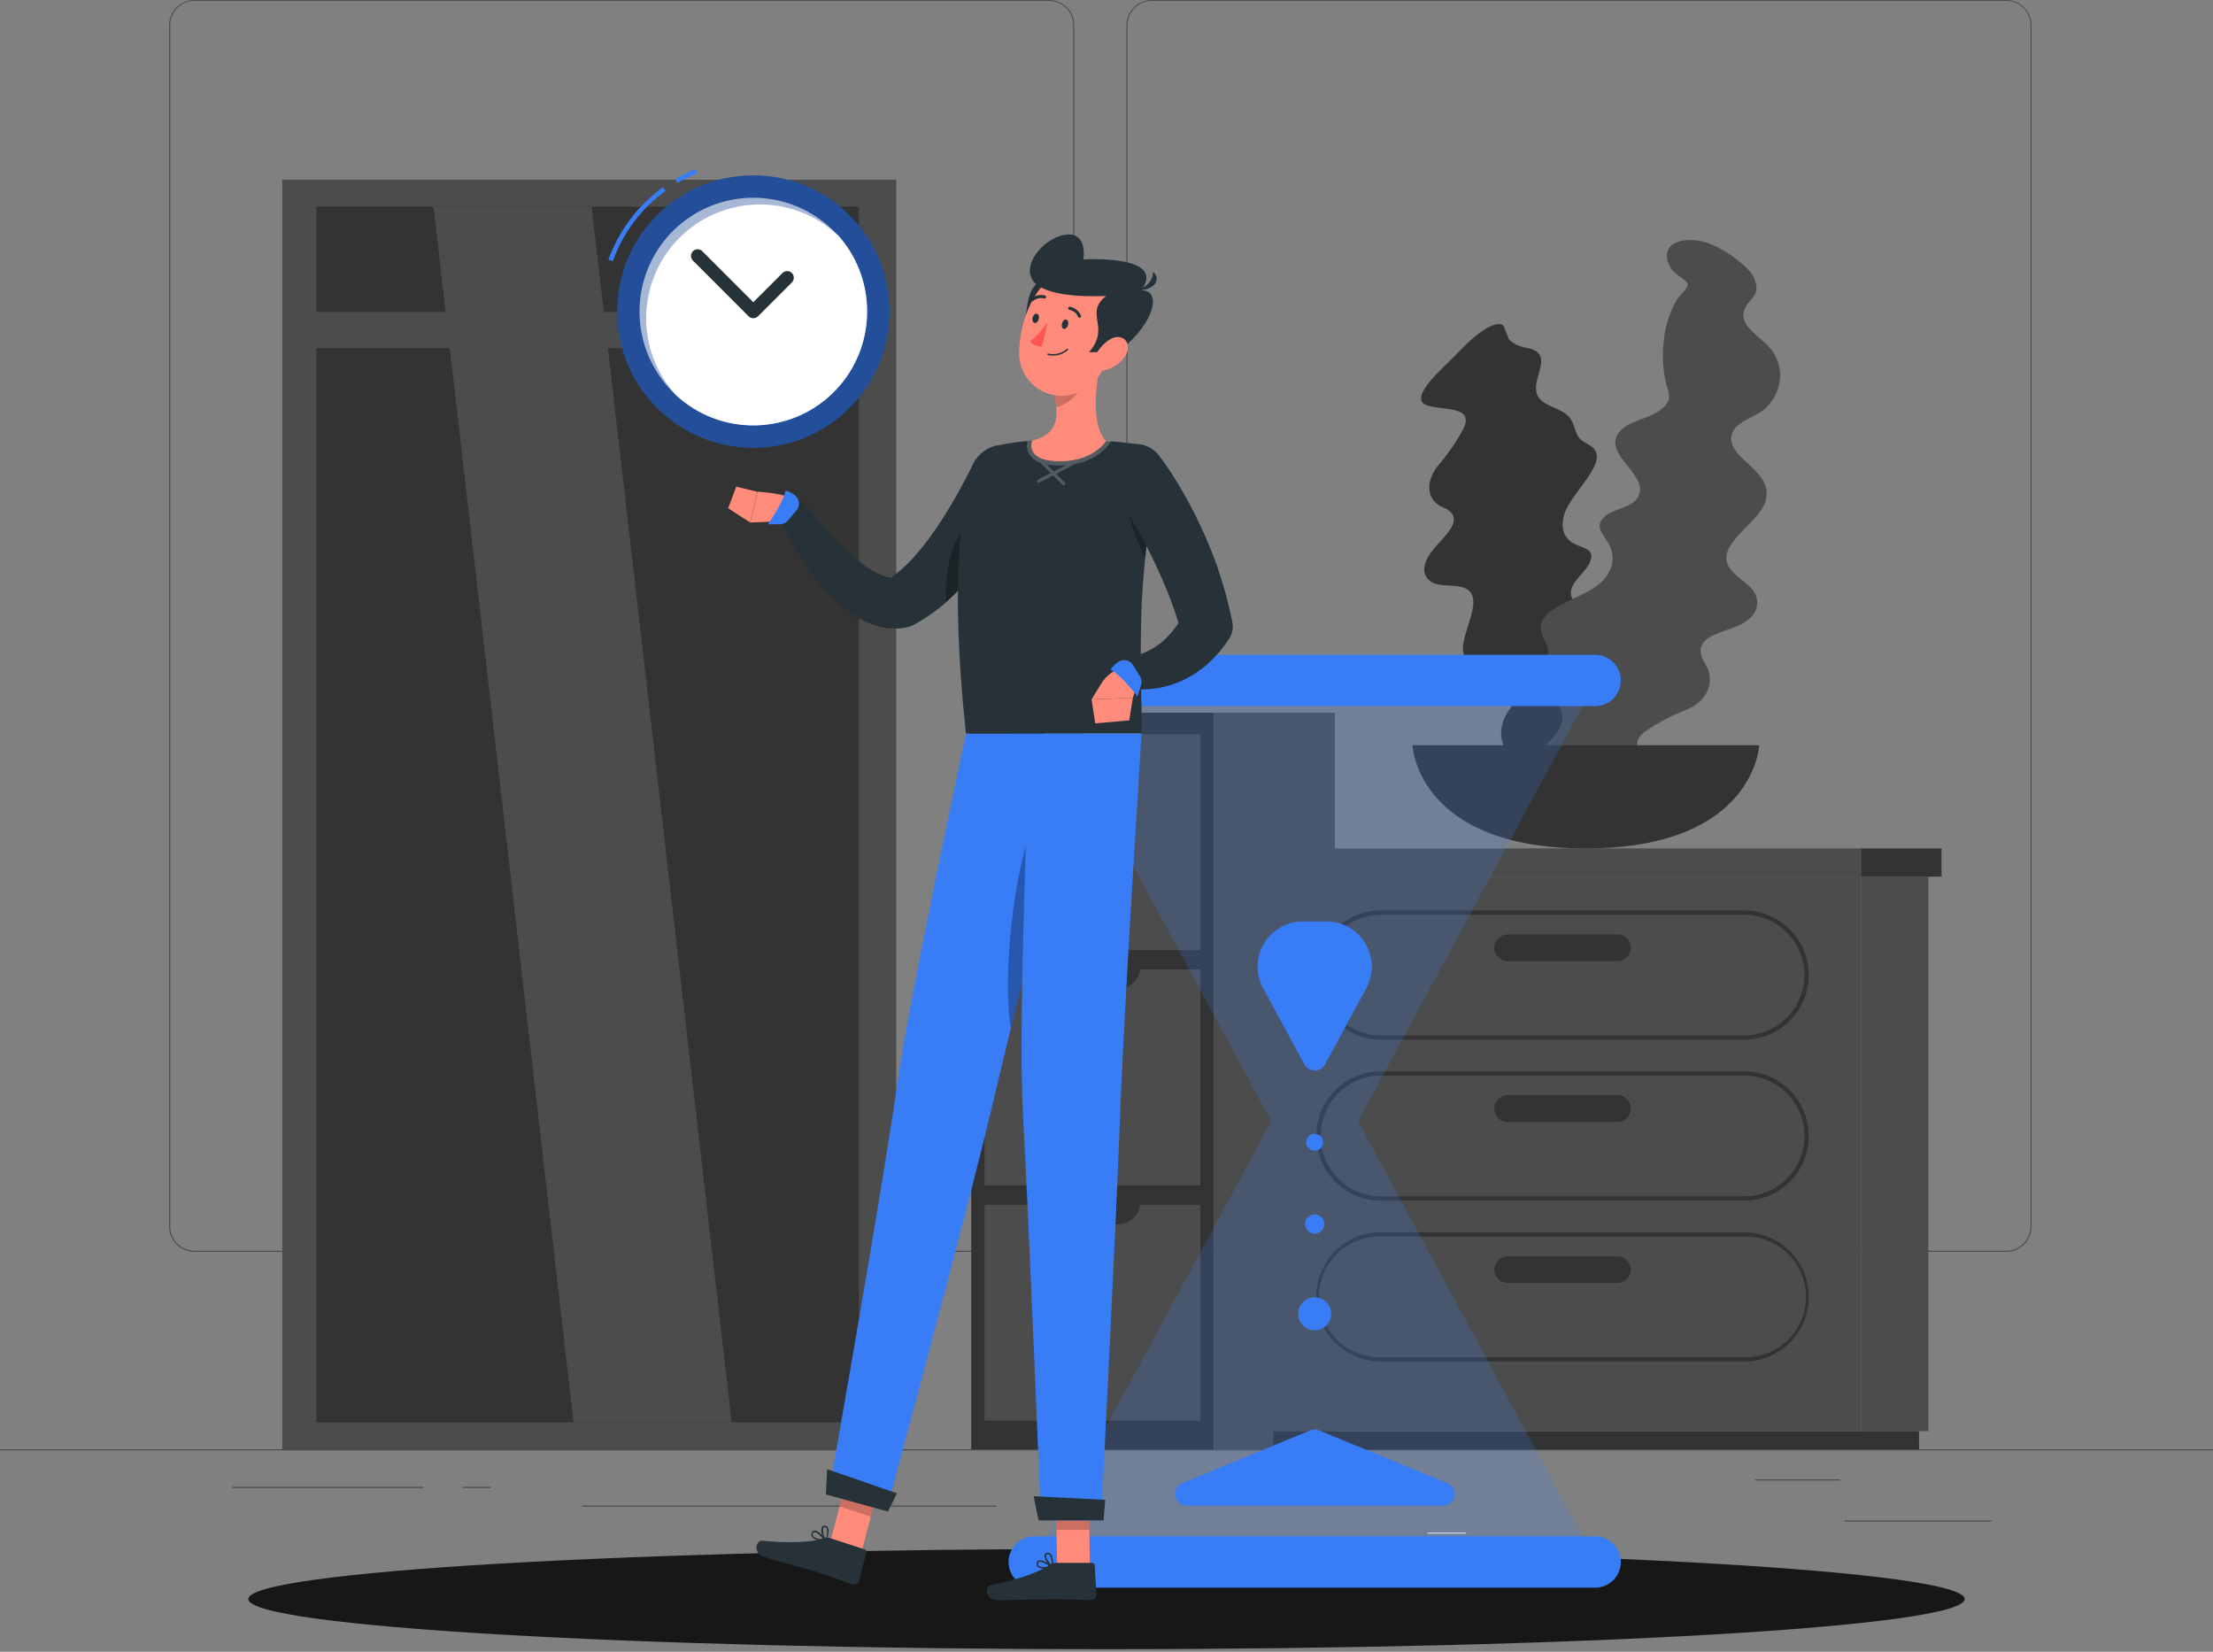<svg width="473" height="353" viewBox="0 0 473 353" fill="none" xmlns="http://www.w3.org/2000/svg">
<rect x="0" y="0" width="473" height="353" fill="#808080" stroke="none"/>
<path d="M473 309.72H0V309.957H473V309.72Z" fill="#4C4C4C"/>
<path d="M425.605 324.941H394.274V325.178H425.605V324.941Z" fill="#4C4C4C"/>
<path d="M313.334 327.515H305.113V327.751H313.334V327.515Z" fill="#EBEBEB"/>
<path d="M393.328 316.163H375.174V316.399H393.328V316.163Z" fill="#4C4C4C"/>
<path d="M90.485 317.752H49.627V317.988H90.485V317.752Z" fill="#4C4C4C"/>
<path d="M104.902 317.752H98.914V317.988H104.902V317.752Z" fill="#4C4C4C"/>
<path d="M212.992 321.744H124.371V321.981H212.992V321.744Z" fill="#4C4C4C"/>
<path d="M224.202 267.529H41.539C40.108 267.526 38.736 266.956 37.725 265.943C36.714 264.931 36.147 263.558 36.147 262.127V5.354C36.159 3.932 36.732 2.571 37.742 1.569C38.752 0.566 40.116 0.002 41.539 0H224.202C225.634 0 227.008 0.569 228.021 1.582C229.034 2.595 229.603 3.969 229.603 5.402V262.127C229.603 263.56 229.034 264.934 228.021 265.947C227.008 266.96 225.634 267.529 224.202 267.529V267.529ZM41.539 0.189C40.17 0.192 38.859 0.737 37.892 1.705C36.926 2.674 36.383 3.986 36.383 5.354V262.127C36.383 263.495 36.926 264.808 37.892 265.776C38.859 266.744 40.17 267.29 41.539 267.292H224.202C225.571 267.29 226.883 266.745 227.851 265.777C228.819 264.809 229.364 263.496 229.367 262.127V5.354C229.364 3.985 228.819 2.673 227.851 1.705C226.883 0.737 225.571 0.192 224.202 0.189H41.539Z" fill="#4C4C4C"/>
<path d="M428.831 267.529H246.158C244.727 267.526 243.354 266.956 242.342 265.944C241.329 264.931 240.759 263.559 240.757 262.127V5.354C240.772 3.931 241.347 2.57 242.358 1.568C243.369 0.566 244.735 0.002 246.158 0H428.831C430.252 0.005 431.614 0.57 432.622 1.572C433.629 2.574 434.201 3.933 434.214 5.354V262.127C434.214 263.556 433.647 264.928 432.638 265.94C431.63 266.952 430.26 267.524 428.831 267.529V267.529ZM246.158 0.189C244.789 0.192 243.477 0.737 242.509 1.705C241.541 2.673 240.996 3.985 240.993 5.354V262.127C240.996 263.496 241.541 264.809 242.509 265.777C243.477 266.745 244.789 267.29 246.158 267.292H428.831C430.2 267.29 431.513 266.745 432.481 265.777C433.449 264.809 433.994 263.496 433.996 262.127V5.354C433.994 3.985 433.449 2.673 432.481 1.705C431.513 0.737 430.2 0.192 428.831 0.189H246.158Z" fill="#4C4C4C"/>
<path d="M63.184 309.72H191.556L191.556 38.417H63.184L63.184 309.72Z" fill="#4C4C4C"/>
<path d="M60.336 309.72H188.708L188.708 38.417H60.336L60.336 309.72Z" fill="#4C4C4C"/>
<path d="M183.59 303.969L183.59 44.169L65.463 44.169L65.463 303.969H183.59Z" fill="#333333"/>
<path d="M156.383 303.969L126.452 44.169H92.661L122.592 303.969H156.383Z" fill="#4C4C4C"/>
<path d="M67.62 303.969L67.62 44.169H65.463L65.463 303.969H67.62Z" fill="#4C4C4C"/>
<path d="M62.455 74.394L186.589 74.394V66.674L62.455 66.674V74.394Z" fill="#4C4C4C"/>
<path d="M259.421 309.72V152.306H207.59V309.72H259.421Z" fill="#333333"/>
<path d="M256.574 203.04V156.904H210.438V203.04H256.574Z" fill="#4C4C4C"/>
<path d="M256.574 253.32V207.184H210.438V253.32H256.574Z" fill="#4C4C4C"/>
<path d="M256.574 303.6V257.463H210.438V303.6H256.574Z" fill="#4C4C4C"/>
<path d="M243.718 156.298H223.256C223.25 156.927 223.369 157.551 223.607 158.134C223.845 158.716 224.196 159.245 224.641 159.69C225.086 160.135 225.615 160.487 226.198 160.725C226.78 160.962 227.404 161.082 228.033 161.075H238.893C239.524 161.08 240.15 160.961 240.735 160.723C241.319 160.485 241.851 160.134 242.299 159.69C242.748 159.246 243.104 158.718 243.347 158.136C243.591 157.554 243.717 156.929 243.718 156.298V156.298Z" fill="#E6E6E6"/>
<path d="M243.718 206.578H223.256C223.256 207.846 223.759 209.062 224.655 209.96C225.55 210.857 226.765 211.362 228.033 211.365H238.893C239.525 211.369 240.151 211.248 240.735 211.009C241.32 210.77 241.851 210.418 242.3 209.974C242.748 209.529 243.104 209 243.347 208.417C243.591 207.835 243.717 207.21 243.718 206.578V206.578Z" fill="#333333"/>
<path d="M243.718 256.858H223.256C223.256 258.126 223.759 259.342 224.655 260.239C225.55 261.137 226.765 261.642 228.033 261.645H238.893C239.525 261.648 240.151 261.527 240.735 261.289C241.32 261.05 241.851 260.698 242.3 260.253C242.748 259.809 243.104 259.28 243.347 258.697C243.591 258.114 243.717 257.489 243.718 256.858V256.858Z" fill="#333333"/>
<path d="M285.304 309.72V152.306H259.412V309.72H285.304Z" fill="#4C4C4C"/>
<path d="M397.784 305.851H412.153V187.336H397.784V305.851Z" fill="#4C4C4C"/>
<path d="M272.183 309.72H410.167V305.851H272.183V309.72Z" fill="#333333"/>
<path d="M397.784 187.336H270.187V305.851H397.784V187.336Z" fill="#4C4C4C"/>
<path d="M295.152 256.593H372.781C376.446 256.593 379.962 255.137 382.554 252.545C385.146 249.953 386.602 246.438 386.602 242.772C386.602 239.106 385.146 235.591 382.554 232.999C379.962 230.407 376.446 228.951 372.781 228.951H295.152C291.487 228.951 287.971 230.407 285.379 232.999C282.787 235.591 281.331 239.106 281.331 242.772C281.331 246.438 282.787 249.953 285.379 252.545C287.971 255.137 291.487 256.593 295.152 256.593V256.593ZM372.8 229.878C374.493 229.878 376.17 230.212 377.734 230.86C379.298 231.508 380.72 232.457 381.917 233.655C383.115 234.852 384.064 236.273 384.712 237.838C385.36 239.402 385.694 241.079 385.694 242.772C385.694 244.465 385.36 246.142 384.712 247.706C384.064 249.271 383.115 250.692 381.917 251.889C380.72 253.087 379.298 254.036 377.734 254.684C376.17 255.332 374.493 255.666 372.8 255.666H295.152C291.732 255.666 288.453 254.307 286.035 251.889C283.617 249.471 282.258 246.192 282.258 242.772C282.258 239.352 283.617 236.073 286.035 233.655C288.453 231.236 291.732 229.878 295.152 229.878H372.8Z" fill="#333333"/>
<path d="M295.152 290.98H372.781C376.446 290.98 379.962 289.524 382.554 286.932C385.146 284.34 386.602 280.825 386.602 277.159C386.602 273.494 385.146 269.978 382.554 267.386C379.962 264.794 376.446 263.338 372.781 263.338H295.152C291.487 263.338 287.971 264.794 285.379 267.386C282.787 269.978 281.331 273.494 281.331 277.159C281.331 280.825 282.787 284.34 285.379 286.932C287.971 289.524 291.487 290.98 295.152 290.98V290.98ZM372.781 264.265C374.503 264.219 376.217 264.517 377.821 265.144C379.426 265.771 380.889 266.713 382.123 267.914C383.358 269.116 384.339 270.553 385.009 272.14C385.679 273.727 386.024 275.432 386.024 277.154C386.024 278.877 385.679 280.582 385.009 282.169C384.339 283.756 383.358 285.193 382.123 286.395C380.889 287.596 379.426 288.538 377.821 289.165C376.217 289.791 374.503 290.09 372.781 290.044H295.152C293.43 290.09 291.716 289.791 290.112 289.165C288.507 288.538 287.044 287.596 285.81 286.395C284.575 285.193 283.594 283.756 282.924 282.169C282.254 280.582 281.909 278.877 281.909 277.154C281.909 275.432 282.254 273.727 282.924 272.14C283.594 270.553 284.575 269.116 285.81 267.914C287.044 266.713 288.507 265.771 290.112 265.144C291.716 264.517 293.43 264.219 295.152 264.265H372.781Z" fill="#333333"/>
<path d="M322.274 239.792H345.697C346.461 239.789 347.194 239.485 347.734 238.944C348.275 238.403 348.58 237.671 348.582 236.907C348.58 236.142 348.275 235.41 347.734 234.869C347.194 234.329 346.461 234.024 345.697 234.021H322.274C321.51 234.024 320.777 234.329 320.237 234.869C319.696 235.41 319.391 236.142 319.389 236.907C319.391 237.671 319.696 238.403 320.237 238.944C320.777 239.485 321.51 239.789 322.274 239.792Z" fill="#333333"/>
<path d="M295.152 222.206H372.781C376.446 222.206 379.962 220.75 382.554 218.158C385.146 215.566 386.602 212.051 386.602 208.385C386.602 204.719 385.146 201.204 382.554 198.612C379.962 196.02 376.446 194.564 372.781 194.564H295.152C291.487 194.564 287.971 196.02 285.379 198.612C282.787 201.204 281.331 204.719 281.331 208.385C281.331 212.051 282.787 215.566 285.379 218.158C287.971 220.75 291.487 222.206 295.152 222.206V222.206ZM372.781 195.491C376.201 195.491 379.48 196.849 381.898 199.268C384.316 201.686 385.675 204.965 385.675 208.385C385.675 211.805 384.316 215.084 381.898 217.502C379.48 219.921 376.201 221.279 372.781 221.279H295.152C291.732 221.279 288.453 219.921 286.035 217.502C283.617 215.084 282.258 211.805 282.258 208.385C282.258 204.965 283.617 201.686 286.035 199.268C288.453 196.849 291.732 195.491 295.152 195.491H372.781Z" fill="#333333"/>
<path d="M322.274 205.405H345.697C346.461 205.403 347.194 205.098 347.734 204.557C348.275 204.017 348.58 203.284 348.582 202.52C348.57 201.763 348.26 201.041 347.721 200.51C347.181 199.979 346.454 199.682 345.697 199.682H322.274C321.517 199.682 320.79 199.979 320.25 200.51C319.711 201.041 319.401 201.763 319.389 202.52C319.391 203.284 319.696 204.017 320.237 204.557C320.777 205.098 321.51 205.403 322.274 205.405Z" fill="#333333"/>
<path d="M322.274 274.17H345.697C346.454 274.17 347.181 273.872 347.721 273.341C348.26 272.81 348.57 272.089 348.582 271.332V271.332C348.567 270.575 348.257 269.855 347.718 269.325C347.179 268.794 346.453 268.496 345.697 268.494H322.274C321.518 268.496 320.792 268.794 320.253 269.325C319.714 269.855 319.403 270.575 319.389 271.332C319.401 272.089 319.711 272.81 320.25 273.341C320.79 273.872 321.517 274.17 322.274 274.17Z" fill="#333333"/>
<path d="M267.557 187.336L397.774 187.336V181.31L267.557 181.31V187.336Z" fill="#4C4C4C"/>
<path d="M414.973 181.32H397.784V187.346H414.973V181.32Z" fill="#333333"/>
<path d="M304.612 86.455C307.516 87.912 315.387 86.341 312.767 91.668C311.257 94.457 309.453 97.077 307.384 99.481C304.451 103.105 305.009 107.049 308.472 108.45C309.214 108.704 309.87 109.163 310.364 109.774C311.962 112.063 308.197 115.128 306.343 117.418C304.489 119.707 303.751 121.958 305.113 123.661C306.627 125.553 309.768 124.844 312.265 125.411C318.263 126.783 312.095 135.061 312.729 139.308C313.164 142.222 315.567 143.035 318.736 143.442C321.356 143.783 324.847 144.019 324.989 146.696C325.121 149.024 322.094 151.653 321.299 154.094C320.922 155.144 320.779 156.264 320.881 157.375C320.982 158.487 321.325 159.562 321.886 160.527C322.418 161.34 323.114 162.034 323.928 162.565C324.742 163.096 325.657 163.452 326.616 163.611C329.586 164.235 334.08 163.611 334.298 166.941C334.392 168.435 333.352 169.779 334.07 171.141C334.469 171.716 334.987 172.197 335.59 172.551C336.193 172.906 336.865 173.125 337.561 173.194C340.406 173.628 343.304 173.577 346.132 173.042C349.623 172.399 354.778 169.325 352.886 166.364C352.56 165.939 352.153 165.583 351.689 165.317C351.225 165.051 350.712 164.879 350.181 164.812C349.348 164.642 346.908 164.907 346.596 164.339C346.283 163.772 347.125 161.586 347.154 160.801C347.24 158.621 346.896 156.444 346.141 154.397C345.178 151.72 343.641 149.285 341.638 147.264C340.806 146.422 339.491 145.807 339.321 144.587C339.15 143.366 339.917 142.023 340.768 140.803C342.102 138.911 344.174 137.132 344.921 135.127C346.094 131.967 343.247 130.964 340.607 130.245C338.223 129.593 335.083 128.76 335.877 125.865C336.464 123.775 339.103 122.081 339.888 120.019C340.957 117.285 338.365 117.181 336.521 116.235C334.108 114.967 333.503 112.697 334.373 109.831C335.821 105.101 344.495 98.412 340.049 95.338C338.923 94.553 337.873 94.297 337.211 93.115C336.549 91.932 336.379 90.277 335.433 89.161C333.938 87.354 330.845 87.051 329.236 85.377C325.916 81.933 333.077 75.832 326.54 74.375C325.16 74.197 323.853 73.651 322.756 72.795C322.16 72.237 321.668 69.541 320.997 69.351C317.998 68.519 312.596 74.337 310.893 76.125C308.822 78.282 301.169 84.714 304.612 86.455Z" fill="#333333"/>
<path d="M356.065 166.695C354.287 163.393 346.501 160.073 351.666 156.289C354.452 154.393 357.449 152.828 360.596 151.625C365.118 149.733 366.726 145.381 364.437 141.777C363.911 141.019 363.585 140.141 363.491 139.223C363.302 135.893 368.268 135.098 371.125 133.897C373.982 132.695 375.855 130.86 375.543 128.268C375.222 125.43 372.081 124.163 370.179 122.034C365.62 116.907 375.496 112.262 377.208 107.513C378.381 104.259 376.735 101.96 374.124 99.548C371.996 97.57 369.035 95.168 370.34 92.33C371.475 89.87 375.553 89.056 377.558 87.051C378.483 86.144 379.219 85.063 379.723 83.869C380.226 82.675 380.487 81.393 380.491 80.098C380.446 77.828 379.551 75.658 377.984 74.015C375.695 71.527 371.362 69.399 372.979 65.832C373.698 64.243 375.335 63.533 375.43 61.67C375.401 60.863 375.211 60.07 374.871 59.337C374.532 58.604 374.05 57.947 373.452 57.403C371.237 55.232 368.648 53.479 365.809 52.229C362.384 50.715 356.188 50.668 356.273 54.877C356.38 56.117 356.931 57.276 357.825 58.141C358.477 58.841 360.767 60.081 360.738 60.856C360.71 61.632 358.846 63.344 358.345 64.129C357.091 66.361 356.236 68.794 355.819 71.319C355.234 74.667 355.288 78.095 355.98 81.422C356.254 82.794 357.096 84.26 356.585 85.604C356.074 86.947 354.693 87.855 353.303 88.546C351.117 89.643 348.327 90.201 346.596 91.79C343.862 94.297 345.839 97.097 347.788 99.472C349.547 101.619 351.865 104.42 349.604 106.889C347.967 108.667 344.722 108.781 342.982 110.379C340.579 112.527 342.802 114.239 343.928 116.396C345.366 119.234 344.694 121.883 342.386 124.276C338.602 128.23 327.344 129.687 329.624 135.628C330.201 137.132 330.977 138.05 330.949 139.677C330.92 141.304 330.173 143.083 330.4 144.833C330.75 147.614 333.314 149.846 333.843 152.561C334.922 158.152 325.329 159.959 330.324 165.503C331.491 166.596 332.357 167.971 332.841 169.495C333.077 170.441 332.056 173.496 332.547 174.111C334.752 176.826 342.632 174.234 345.091 173.449C347.996 172.456 358.194 170.621 356.065 166.695Z" fill="#4C4C4C"/>
<path d="M376.007 159.25C376.007 159.25 375.061 181.32 338.942 181.32C302.824 181.32 301.878 159.25 301.878 159.25H376.007Z" fill="#333333"/>
<path d="M236.5 352.442C337.8 352.442 419.92 347.647 419.92 341.733C419.92 335.819 337.8 331.024 236.5 331.024C135.2 331.024 53.08 335.819 53.08 341.733C53.08 347.647 135.2 352.442 236.5 352.442Z" fill="#171717"/>
<g opacity="0.2">
<path d="M341.251 333.815L281 222.452L220.749 333.815H341.251Z" fill="#397DF6"/>
<path d="M341.251 145.419L281 256.773L220.749 145.419H341.251Z" fill="#397DF6"/>
</g>
<path d="M292.04 211.166L283.223 227.456C283.007 227.857 282.686 228.193 282.294 228.426C281.903 228.66 281.456 228.783 281 228.783C280.544 228.783 280.097 228.66 279.705 228.426C279.314 228.193 278.993 227.857 278.777 227.456L269.96 211.166C269.165 209.694 268.767 208.04 268.803 206.367C268.84 204.694 269.31 203.06 270.168 201.623C271.027 200.187 272.244 198.998 273.7 198.174C275.156 197.349 276.801 196.917 278.474 196.919H283.573C285.242 196.925 286.882 197.363 288.331 198.191C289.781 199.019 290.991 200.209 291.844 201.644C292.696 203.079 293.163 204.71 293.197 206.379C293.231 208.048 292.833 209.697 292.04 211.166V211.166Z" fill="#397DF6"/>
<path d="M281.955 305.7L309.342 316.957C309.876 317.182 310.317 317.585 310.589 318.097C310.862 318.608 310.951 319.199 310.84 319.768C310.729 320.337 310.425 320.851 309.98 321.223C309.535 321.595 308.976 321.802 308.396 321.81H253.651C253.071 321.802 252.511 321.595 252.066 321.223C251.621 320.851 251.318 320.337 251.207 319.768C251.096 319.199 251.184 318.608 251.457 318.097C251.73 317.585 252.17 317.182 252.705 316.957L280.016 305.7C280.323 305.571 280.652 305.505 280.985 305.505C281.318 305.505 281.648 305.571 281.955 305.7V305.7Z" fill="#397DF6"/>
<path d="M281 284.282C282.938 284.282 284.51 282.711 284.51 280.773C284.51 278.834 282.938 277.263 281 277.263C279.062 277.263 277.49 278.834 277.49 280.773C277.49 282.711 279.062 284.282 281 284.282Z" fill="#397DF6"/>
<path d="M281 245.922C281.998 245.922 282.807 245.113 282.807 244.115C282.807 243.117 281.998 242.308 281 242.308C280.002 242.308 279.193 243.117 279.193 244.115C279.193 245.113 280.002 245.922 281 245.922Z" fill="#397DF6"/>
<path d="M281 263.641C282.133 263.641 283.052 262.722 283.052 261.588C283.052 260.454 282.133 259.535 281 259.535C279.866 259.535 278.947 260.454 278.947 261.588C278.947 262.722 279.866 263.641 281 263.641Z" fill="#397DF6"/>
<path d="M340.948 328.319H221.052C219.596 328.324 218.202 328.905 217.174 329.935C216.146 330.964 215.567 332.36 215.565 333.815V333.815C215.57 335.269 216.15 336.661 217.177 337.689C218.205 338.717 219.598 339.297 221.052 339.302H340.948C342.401 339.297 343.794 338.717 344.822 337.689C345.85 336.661 346.43 335.269 346.435 333.815V333.815C346.432 332.36 345.854 330.964 344.825 329.935C343.797 328.905 342.403 328.324 340.948 328.319V328.319Z" fill="#397DF6"/>
<path d="M340.948 139.932H221.052C219.598 139.937 218.205 140.517 217.177 141.545C216.15 142.573 215.57 143.966 215.565 145.419C215.57 146.873 216.15 148.266 217.177 149.293C218.205 150.321 219.598 150.901 221.052 150.906H340.948C342.401 150.901 343.794 150.321 344.822 149.293C345.85 148.266 346.43 146.873 346.435 145.419V145.419C346.43 143.966 345.85 142.573 344.822 141.545C343.794 140.517 342.401 139.937 340.948 139.932Z" fill="#397DF6"/>
<path d="M184.12 331.743L177.451 329.577L181.594 313.845L188.263 316.011L184.12 331.743Z" fill="#FF8B7B"/>
<path d="M177.347 328.688L184.839 331.119C184.965 331.156 185.072 331.241 185.138 331.356C185.203 331.47 185.221 331.606 185.189 331.734L183.628 337.788C183.528 338.1 183.309 338.359 183.018 338.51C182.728 338.661 182.389 338.69 182.077 338.592C179.485 337.703 178.293 337.145 174.991 336.076C172.957 335.414 166.279 333.692 163.478 332.784C160.678 331.876 161.653 329.132 162.92 329.265C168.596 329.861 173.705 329.596 176.07 328.725C176.479 328.572 176.929 328.558 177.347 328.688V328.688Z" fill="#263238"/>
<path opacity="0.2" d="M188.263 316.021L181.594 313.845L179.456 321.962L186.135 324.128L188.263 316.021Z" fill="black"/>
<path d="M206.493 156.771C206.493 156.771 194.526 212.159 191.716 232.073C188.641 253.878 177.091 319.36 177.091 319.36L189.474 322.785C189.474 322.785 206.634 259.28 211.648 238.08C217.088 215.064 231.514 156.724 231.514 156.724L206.493 156.771Z" fill="#397DF6"/>
<path opacity="0.3" d="M221.288 174.934C216.558 185.662 214.221 208.99 216.057 219.727C219.405 205.963 223.435 189.597 226.548 177.006C225.498 173.355 223.757 169.334 221.288 174.934Z" fill="black"/>
<path d="M189.786 323.031L176.523 319.379L176.788 313.978L191.716 319.133L189.786 323.031Z" fill="#263238"/>
<path d="M174.603 329.085C175.22 329.265 175.854 329.379 176.495 329.426C176.526 329.427 176.558 329.42 176.586 329.405C176.614 329.39 176.637 329.368 176.653 329.34C176.668 329.313 176.676 329.281 176.675 329.249C176.674 329.218 176.664 329.187 176.646 329.161C176.476 328.943 175.01 327.042 174.092 327.098C173.986 327.104 173.884 327.136 173.794 327.192C173.705 327.249 173.631 327.327 173.581 327.42C173.486 327.557 173.429 327.717 173.416 327.883C173.403 328.049 173.434 328.216 173.505 328.366C173.774 328.729 174.163 328.984 174.603 329.085ZM176.107 329.085C174.839 328.934 173.969 328.612 173.761 328.205C173.717 328.109 173.7 328.003 173.712 327.898C173.724 327.793 173.763 327.693 173.827 327.609C173.851 327.564 173.886 327.525 173.929 327.497C173.972 327.469 174.022 327.452 174.073 327.448C174.565 327.392 175.492 328.319 176.107 329.057V329.085Z" fill="#263238"/>
<path d="M176.429 329.416H176.505C176.532 329.41 176.558 329.398 176.579 329.38C176.601 329.362 176.617 329.338 176.628 329.312C176.628 329.237 177.432 327.363 176.968 326.474C176.911 326.362 176.827 326.266 176.726 326.192C176.624 326.118 176.506 326.069 176.382 326.049C176.247 326.008 176.103 326.014 175.973 326.066C175.843 326.117 175.733 326.211 175.663 326.332C175.275 327.013 175.814 328.726 176.353 329.341L176.429 329.416ZM176.429 326.417C176.492 326.436 176.551 326.467 176.602 326.509C176.652 326.552 176.693 326.604 176.722 326.663C176.881 327.425 176.791 328.217 176.467 328.924C176.009 328.216 175.836 327.361 175.984 326.531C175.984 326.446 176.117 326.351 176.353 326.399L176.429 326.417Z" fill="#263238"/>
<path d="M219.226 104.183C218.866 105.034 218.564 105.678 218.233 106.397C217.901 107.116 217.542 107.778 217.192 108.459C216.492 109.831 215.754 111.164 214.988 112.498C213.44 115.177 211.734 117.761 209.879 120.237C207.981 122.797 205.877 125.198 203.588 127.417C201.15 129.817 198.386 131.861 195.377 133.49L195.141 133.613C194.758 133.811 194.351 133.957 193.93 134.048C191.775 134.496 189.544 134.409 187.431 133.793C185.675 133.267 184.006 132.49 182.474 131.485C179.904 129.757 177.597 127.666 175.625 125.279C173.792 123.102 172.126 120.79 170.639 118.364C169.171 115.979 167.866 113.498 166.732 110.937C166.44 110.26 166.402 109.5 166.625 108.797C166.848 108.095 167.317 107.495 167.946 107.11C168.575 106.725 169.322 106.58 170.049 106.701C170.777 106.821 171.436 107.201 171.907 107.768L172.002 107.882C173.562 109.774 175.256 111.789 176.959 113.624C178.618 115.451 180.38 117.182 182.237 118.808C183.879 120.296 185.703 121.568 187.667 122.592C188.401 122.97 189.19 123.231 190.004 123.368C190.46 123.453 190.93 123.413 191.366 123.254L189.919 123.813C191.874 122.494 193.657 120.937 195.226 119.177C196.934 117.259 198.514 115.23 199.956 113.104C201.451 110.928 202.87 108.648 204.203 106.302C204.884 105.138 205.537 103.956 206.152 102.755L207.098 100.967C207.391 100.39 207.713 99.727 207.94 99.264L207.997 99.131C208.686 97.676 209.919 96.549 211.431 95.993C212.942 95.438 214.612 95.497 216.08 96.158C217.548 96.82 218.698 98.031 219.283 99.532C219.868 101.032 219.84 102.702 219.207 104.183H219.226Z" fill="#263238"/>
<path opacity="0.3" d="M203.759 117.03C206.729 109.14 213.039 109.008 215.773 111.098C215.574 111.467 215.366 111.836 215.158 112.205C213.674 114.788 212.048 117.286 210.286 119.688C208.478 122.159 206.489 124.493 204.336 126.669C203.655 127.341 202.955 128.003 202.226 128.647C201.976 124.711 202.496 120.765 203.759 117.03V117.03Z" fill="black"/>
<path d="M166.496 111.429L160.347 111.656L161.879 105.082C163.996 105.187 166.097 105.504 168.151 106.028C168.525 106.141 168.867 106.341 169.15 106.611C169.432 106.881 169.647 107.213 169.777 107.582C169.907 107.95 169.948 108.344 169.897 108.732C169.847 109.119 169.705 109.489 169.485 109.812C169.152 110.301 168.707 110.703 168.187 110.984C167.667 111.266 167.087 111.418 166.496 111.429Z" fill="#FF8B7B"/>
<path d="M169.939 105.876C169.336 105.398 168.645 105.041 167.906 104.826C167.395 107.513 164.122 112.044 164.122 112.044H166.685C167.015 112.045 167.341 111.974 167.64 111.835C167.939 111.696 168.204 111.493 168.416 111.24L170.214 109.083C170.411 108.857 170.56 108.593 170.653 108.307C170.746 108.022 170.781 107.721 170.755 107.422C170.73 107.123 170.644 106.832 170.504 106.566C170.364 106.301 170.172 106.066 169.939 105.876V105.876Z" fill="#397DF6"/>
<path d="M155.636 108.629L157.357 103.994L161.86 105.091L160.328 111.657L155.636 108.629Z" fill="#FF8B7B"/>
<path d="M232.953 334.809H225.943L225.697 318.566H232.707L232.953 334.809Z" fill="#FF8B7B"/>
<path d="M225.574 333.995H233.454C233.52 333.992 233.585 334.003 233.647 334.026C233.709 334.048 233.766 334.083 233.814 334.128C233.862 334.173 233.901 334.227 233.929 334.287C233.956 334.347 233.972 334.411 233.974 334.477L234.353 340.711C234.353 341.039 234.224 341.354 233.994 341.588C233.763 341.821 233.451 341.955 233.123 341.96C230.379 341.913 229.074 341.752 225.555 341.752C223.426 341.752 216.303 341.97 213.361 341.97C210.419 341.97 210.523 339.056 211.743 338.791C217.344 337.618 222.338 335.953 224.316 334.43C224.671 334.142 225.116 333.988 225.574 333.995V333.995Z" fill="#263238"/>
<path opacity="0.2" d="M232.716 318.575H225.697L225.829 326.947H232.839L232.716 318.575Z" fill="black"/>
<path d="M220.172 156.771C220.172 156.771 217.495 217.703 218.63 237.786C219.879 259.771 222.49 324.923 222.49 324.923H235.336C235.336 324.923 238.572 261.541 239.347 239.782C240.189 216.132 244.002 156.771 244.002 156.771H220.172Z" fill="#397DF6"/>
<path d="M235.857 324.923H221.979L220.919 319.758L236.235 320.524L235.857 324.923Z" fill="#263238"/>
<path d="M223.086 335.215C223.723 335.199 224.357 335.117 224.978 334.969C225.008 334.959 225.035 334.942 225.056 334.918C225.078 334.895 225.093 334.867 225.101 334.837C225.104 334.806 225.1 334.776 225.088 334.748C225.077 334.72 225.058 334.695 225.035 334.676C224.807 334.515 222.821 333.162 221.96 333.503C221.864 333.541 221.78 333.603 221.714 333.682C221.648 333.761 221.602 333.856 221.582 333.957C221.538 334.111 221.535 334.273 221.571 334.428C221.608 334.584 221.683 334.727 221.79 334.846C222.162 335.124 222.623 335.255 223.086 335.215ZM224.505 334.733C223.247 334.979 222.329 334.941 221.998 334.619C221.93 334.539 221.884 334.444 221.864 334.341C221.844 334.238 221.851 334.132 221.884 334.033C221.891 333.982 221.911 333.934 221.943 333.894C221.975 333.854 222.017 333.824 222.064 333.805C222.528 333.626 223.691 334.212 224.505 334.733V334.733Z" fill="#263238"/>
<path d="M224.921 334.969C224.945 334.977 224.972 334.977 224.996 334.969C225.02 334.955 225.04 334.936 225.055 334.913C225.07 334.89 225.079 334.864 225.081 334.837C225.081 334.752 225.242 332.737 224.533 332.055C224.443 331.967 224.334 331.901 224.214 331.861C224.094 331.822 223.967 331.811 223.842 331.828C223.704 331.834 223.571 331.885 223.465 331.974C223.359 332.063 223.285 332.185 223.256 332.32C223.085 333.087 224.135 334.553 224.836 334.969C224.863 334.978 224.893 334.978 224.921 334.969V334.969ZM223.975 332.131C224.04 332.129 224.104 332.141 224.164 332.166C224.225 332.19 224.279 332.227 224.325 332.273C224.715 332.948 224.878 333.731 224.788 334.506C224.183 333.985 223.483 332.869 223.587 332.368C223.587 332.273 223.662 332.159 223.899 332.131H223.975Z" fill="#263238"/>
<path d="M247.511 100.219C247.616 99.628 247.601 99.021 247.466 98.436C247.331 97.851 247.079 97.299 246.726 96.813C246.373 96.327 245.925 95.918 245.41 95.609C244.895 95.3 244.322 95.099 243.727 95.016H243.652C241.391 94.685 238.553 94.344 235.771 94.212C230.462 93.909 225.14 93.909 219.831 94.212C217.381 94.439 214.988 94.846 213.077 95.215H213.001C211.807 95.456 210.7 96.019 209.802 96.842C208.903 97.666 208.247 98.719 207.902 99.888C205.613 107.598 202.879 123.339 206.455 156.762H243.964C244.229 153.413 243.481 142.515 244.03 128.637C244.578 119.099 245.741 109.607 247.511 100.219V100.219Z" fill="#263238"/>
<path opacity="0.3" d="M247.152 102.282C246.376 106.766 245.421 112.867 244.758 119.31C244.758 119.31 241.334 112.593 240.71 106.851C240.085 101.109 245.014 100.673 247.152 102.282Z" fill="black"/>
<g opacity="0.2">
<path d="M221.998 103.171C221.92 103.167 221.846 103.138 221.786 103.089C221.726 103.039 221.683 102.971 221.665 102.895C221.647 102.82 221.654 102.74 221.685 102.668C221.716 102.597 221.769 102.538 221.837 102.499L233.53 96.435C233.613 96.395 233.709 96.388 233.797 96.416C233.885 96.444 233.959 96.505 234.003 96.587C234.046 96.671 234.055 96.769 234.026 96.859C233.998 96.949 233.935 97.025 233.851 97.069L222.159 103.114C222.109 103.143 222.055 103.162 221.998 103.171V103.171Z" fill="white"/>
<path d="M227.352 103.719C227.306 103.721 227.26 103.713 227.218 103.695C227.175 103.677 227.137 103.65 227.106 103.615L220.692 97.249C220.629 97.18 220.594 97.091 220.594 96.998C220.594 96.905 220.629 96.816 220.692 96.747C220.76 96.682 220.85 96.645 220.943 96.645C221.037 96.645 221.127 96.682 221.194 96.747L227.598 103.123C227.664 103.19 227.7 103.28 227.7 103.374C227.7 103.468 227.664 103.558 227.598 103.625C227.566 103.656 227.527 103.681 227.485 103.697C227.443 103.713 227.398 103.721 227.352 103.719V103.719Z" fill="white"/>
<path d="M235.8 94.203C230.494 93.9 225.175 93.9 219.869 94.203H219.604C219.476 94.689 219.445 95.197 219.515 95.696C219.585 96.194 219.754 96.674 220.011 97.107C220.901 98.526 222.764 99.32 225.564 99.472H226.614C234.182 99.472 237.105 94.874 237.228 94.676L237.493 94.25L235.8 94.203Z" fill="white"/>
</g>
<path d="M220.626 94.146C225.261 93.049 226.075 90.182 225.763 87.032C225.689 86.243 225.566 85.46 225.394 84.686L231.202 79.861L235.469 76.323C234.286 81.46 232.952 90.816 236.415 94.241C236.415 94.241 233.577 98.971 225.602 98.554C218.914 98.185 220.626 94.146 220.626 94.146Z" fill="#FF8B7B"/>
<path opacity="0.2" d="M225.394 84.686C225.566 85.46 225.689 86.243 225.763 87.032C227.929 86.597 230.824 84.289 231.127 82.075C231.233 81.342 231.259 80.6 231.202 79.862L225.394 84.686Z" fill="black"/>
<path d="M222.31 60.071C219.16 61.963 219.661 66.693 218.81 70.08C220.815 70.278 223.975 66.712 223.975 66.712L225.867 61.291L222.31 60.071Z" fill="#263238"/>
<path d="M239.064 69.588C237.049 76.266 236.226 80.268 231.95 83.059C230.575 83.978 228.974 84.504 227.322 84.58C225.669 84.656 224.027 84.278 222.574 83.488C221.121 82.698 219.911 81.526 219.076 80.098C218.24 78.67 217.812 77.041 217.835 75.387C217.835 69.02 221.109 59.163 228.412 57.8C229.986 57.464 231.621 57.548 233.152 58.043C234.684 58.538 236.058 59.427 237.138 60.622C238.217 61.816 238.963 63.273 239.301 64.847C239.639 66.421 239.557 68.056 239.064 69.588V69.588Z" fill="#FF8B7B"/>
<path d="M232.773 75.254C237.503 69.768 231.59 67.062 236.424 63.25C230.985 63.505 222.026 63.117 220.427 59.39C218.829 55.663 223.748 50.611 227.844 50.138C232.574 49.589 231.552 55.445 231.552 55.445C231.552 55.445 249.649 54.319 243.907 62.067C248.259 61.802 247.057 68.841 239.489 74.781C237.588 75.415 232.773 75.254 232.773 75.254Z" fill="#263238"/>
<path d="M242.819 62.162C242.819 62.162 246.547 61.055 246.424 58.103C247.767 59.031 247.909 61.85 242.819 62.162Z" fill="#263238"/>
<path d="M240.17 76.56C239.081 77.905 237.56 78.831 235.866 79.18C233.718 79.568 233.217 77.582 234.286 75.642C235.232 73.902 237.531 71.603 239.461 72.085C241.39 72.568 241.542 74.867 240.17 76.56Z" fill="#FF8B7B"/>
<path d="M228.289 69.418C228.156 69.966 227.759 70.364 227.39 70.278C227.021 70.193 226.841 69.701 226.974 69.153C227.106 68.604 227.503 68.207 227.863 68.282C228.222 68.358 228.421 68.859 228.289 69.418Z" fill="#263238"/>
<path d="M222.017 68.159C221.884 68.708 221.487 69.105 221.128 69.03C220.768 68.954 220.569 68.453 220.702 67.904C220.834 67.355 221.232 66.958 221.591 67.034C221.951 67.109 222.149 67.611 222.017 68.159Z" fill="#263238"/>
<path d="M223.947 68.831C222.879 70.388 221.606 71.795 220.163 73.012C220.484 73.359 220.878 73.631 221.316 73.809C221.754 73.987 222.226 74.067 222.698 74.043L223.947 68.831Z" fill="#FF5652"/>
<path d="M224.627 75.973C225.282 76.035 225.943 75.962 226.569 75.761C227.195 75.559 227.774 75.232 228.269 74.8C228.286 74.786 228.298 74.769 228.307 74.749C228.316 74.729 228.321 74.708 228.321 74.687C228.321 74.665 228.316 74.644 228.307 74.624C228.298 74.605 228.286 74.587 228.269 74.573C228.238 74.543 228.195 74.525 228.151 74.525C228.107 74.525 228.065 74.543 228.033 74.573C227.489 75.035 226.846 75.366 226.153 75.538C225.461 75.71 224.738 75.72 224.041 75.566C224.02 75.562 223.998 75.563 223.977 75.567C223.956 75.572 223.936 75.58 223.918 75.593C223.901 75.605 223.886 75.621 223.874 75.639C223.863 75.657 223.855 75.678 223.852 75.699C223.843 75.743 223.852 75.788 223.877 75.825C223.902 75.862 223.94 75.888 223.984 75.897L224.627 75.973Z" fill="#263238"/>
<path d="M230.71 67.885C230.762 67.902 230.819 67.902 230.871 67.885C230.911 67.868 230.947 67.843 230.976 67.811C231.006 67.779 231.029 67.742 231.044 67.702C231.059 67.661 231.066 67.618 231.064 67.575C231.062 67.531 231.051 67.489 231.032 67.45C230.829 66.966 230.509 66.54 230.101 66.21C229.694 65.88 229.211 65.656 228.695 65.558C228.608 65.547 228.519 65.57 228.449 65.623C228.378 65.676 228.331 65.754 228.317 65.842C228.312 65.885 228.315 65.929 228.327 65.971C228.339 66.014 228.359 66.053 228.386 66.087C228.414 66.122 228.447 66.15 228.486 66.171C228.524 66.192 228.567 66.206 228.61 66.21C229.011 66.295 229.385 66.475 229.701 66.735C230.018 66.996 230.266 67.328 230.426 67.705C230.454 67.757 230.495 67.801 230.545 67.832C230.594 67.864 230.651 67.882 230.71 67.885V67.885Z" fill="#263238"/>
<path d="M220.465 64.394C220.516 64.413 220.571 64.417 220.625 64.407C220.678 64.397 220.727 64.373 220.768 64.338C221.095 64.066 221.48 63.874 221.894 63.777C222.308 63.68 222.739 63.681 223.152 63.779C223.194 63.793 223.238 63.798 223.281 63.795C223.325 63.792 223.368 63.78 223.407 63.76C223.446 63.74 223.481 63.713 223.509 63.68C223.538 63.647 223.559 63.608 223.573 63.566C223.587 63.525 223.592 63.481 223.589 63.437C223.585 63.394 223.574 63.351 223.554 63.312C223.534 63.273 223.507 63.238 223.474 63.209C223.44 63.181 223.402 63.159 223.36 63.146V63.146C222.842 63.018 222.302 63.012 221.782 63.128C221.261 63.245 220.775 63.481 220.361 63.817C220.293 63.871 220.248 63.95 220.237 64.037C220.227 64.124 220.251 64.212 220.305 64.281C220.343 64.337 220.4 64.377 220.465 64.394V64.394Z" fill="#263238"/>
<path d="M247.852 97.523L248.637 98.592L249.346 99.595C249.819 100.267 250.245 100.938 250.69 101.61C251.551 102.963 252.364 104.334 253.149 105.716C254.723 108.477 256.15 111.319 257.425 114.23C258.087 115.668 258.655 117.162 259.261 118.628C259.866 120.095 260.377 121.618 260.84 123.15C261.837 126.201 262.658 129.305 263.3 132.45L263.376 132.809C263.514 133.444 263.527 134.1 263.411 134.74C263.296 135.379 263.056 135.99 262.704 136.536C261.485 138.407 260.039 140.12 258.4 141.635C256.713 143.181 254.799 144.457 252.724 145.419C250.675 146.374 248.482 146.981 246.234 147.217C245.134 147.33 244.026 147.349 242.923 147.273C242.374 147.273 241.826 147.169 241.277 147.084L240.445 146.923L239.499 146.687C239.387 146.66 239.291 146.59 239.231 146.493C239.171 146.395 239.151 146.278 239.177 146.167L240.482 140.68C240.482 140.632 240.728 140.623 240.88 140.585L241.4 140.481C241.76 140.405 242.11 140.32 242.469 140.226C243.17 140.036 243.856 139.796 244.522 139.507C245.811 138.977 247.018 138.267 248.107 137.397C250.237 135.644 251.939 133.428 253.083 130.917L252.487 135.004C251.674 132.327 250.813 129.678 249.772 127.057C248.732 124.437 247.596 121.864 246.357 119.329C245.118 116.793 243.793 114.286 242.365 111.846C241.665 110.625 240.927 109.424 240.189 108.232L239.063 106.472L238.505 105.621L237.985 104.864L237.796 104.58C236.86 103.247 236.492 101.596 236.773 99.992C237.055 98.387 237.962 96.96 239.295 96.024C240.629 95.088 242.279 94.72 243.884 95.001C245.489 95.283 246.916 96.19 247.852 97.523Z" fill="#263238"/>
<path d="M235.346 146.138L233.312 149.468L242.138 149.118C242.138 149.118 244.456 143.177 241.296 142.241L240.066 142.572C238.099 143.123 236.413 144.397 235.346 146.138V146.138Z" fill="#FF8B7B"/>
<path d="M238.978 141.474C238.342 141.904 237.796 142.453 237.37 143.092C239.773 144.397 243.122 148.843 243.122 148.843L243.898 146.403C243.996 146.088 244.024 145.755 243.98 145.428C243.936 145.101 243.821 144.788 243.642 144.511L242.176 142.146C242.016 141.885 241.804 141.661 241.554 141.485C241.304 141.309 241.021 141.186 240.721 141.123C240.422 141.06 240.113 141.059 239.814 141.119C239.514 141.179 239.23 141.3 238.978 141.474V141.474Z" fill="#397DF6"/>
<path d="M234.088 154.595L241.362 153.952L242.138 149.118L233.312 149.468L234.088 154.595Z" fill="#FF8B7B"/>
<path d="M144.794 39.108L144.312 38.294C145.699 37.472 147.144 36.751 148.635 36.137L148.995 37.017C147.545 37.609 146.141 38.308 144.794 39.108V39.108Z" fill="#397DF6"/>
<path d="M130.983 55.814L130.037 55.492C132.28 49.283 136.337 43.891 141.682 40.016L142.241 40.782C137.064 44.549 133.141 49.787 130.983 55.814V55.814Z" fill="#397DF6"/>
<path d="M161.009 95.707C177.09 95.707 190.127 82.67 190.127 66.589C190.127 50.508 177.09 37.471 161.009 37.471C144.928 37.471 131.891 50.508 131.891 66.589C131.891 82.67 144.928 95.707 161.009 95.707Z" fill="#234E99"/>
<path opacity="0.6" d="M185.331 66.589C185.329 72.263 183.343 77.758 179.717 82.123C176.091 86.488 171.054 89.447 165.476 90.489C159.898 91.531 154.132 90.59 149.174 87.829C144.217 85.068 140.381 80.661 138.331 75.37C136.281 70.079 136.145 64.238 137.947 58.857C139.748 53.477 143.375 48.896 148.198 45.907C153.022 42.918 158.738 41.71 164.358 42.491C169.978 43.273 175.149 45.994 178.974 50.185C178.981 50.182 178.989 50.18 178.997 50.18C179.006 50.18 179.014 50.182 179.021 50.185C183.099 54.673 185.35 60.525 185.331 66.589V66.589Z" fill="white"/>
<path d="M185.331 66.589C185.331 71.317 183.953 75.942 181.365 79.899C178.778 83.856 175.094 86.973 170.763 88.869C166.432 90.765 161.642 91.357 156.98 90.574C152.318 89.791 147.985 87.666 144.511 84.459C140.264 79.831 137.972 73.739 138.115 67.459C138.259 61.179 140.826 55.199 145.28 50.769C149.734 46.34 155.729 43.805 162.009 43.696C168.29 43.587 174.369 45.913 178.974 50.185C178.981 50.182 178.989 50.18 178.997 50.18C179.005 50.18 179.014 50.182 179.021 50.185C183.099 54.673 185.35 60.525 185.331 66.589V66.589Z" fill="white"/>
<path d="M161.009 68.008C160.823 68.008 160.638 67.972 160.466 67.9C160.294 67.829 160.138 67.724 160.006 67.592L148.144 55.729C148.004 55.599 147.892 55.442 147.815 55.268C147.737 55.094 147.695 54.906 147.692 54.716C147.689 54.525 147.724 54.336 147.795 54.159C147.867 53.983 147.973 53.822 148.108 53.688C148.242 53.553 148.403 53.447 148.579 53.375C148.756 53.304 148.945 53.269 149.136 53.272C149.326 53.275 149.514 53.317 149.688 53.395C149.862 53.472 150.019 53.584 150.149 53.724L161.009 64.584L167.281 58.312C167.55 58.061 167.906 57.925 168.274 57.931C168.641 57.937 168.992 58.086 169.252 58.346C169.512 58.606 169.661 58.957 169.667 59.325C169.674 59.692 169.537 60.048 169.287 60.317L162.012 67.592C161.745 67.857 161.385 68.007 161.009 68.008V68.008Z" fill="#263238"/>
</svg>

